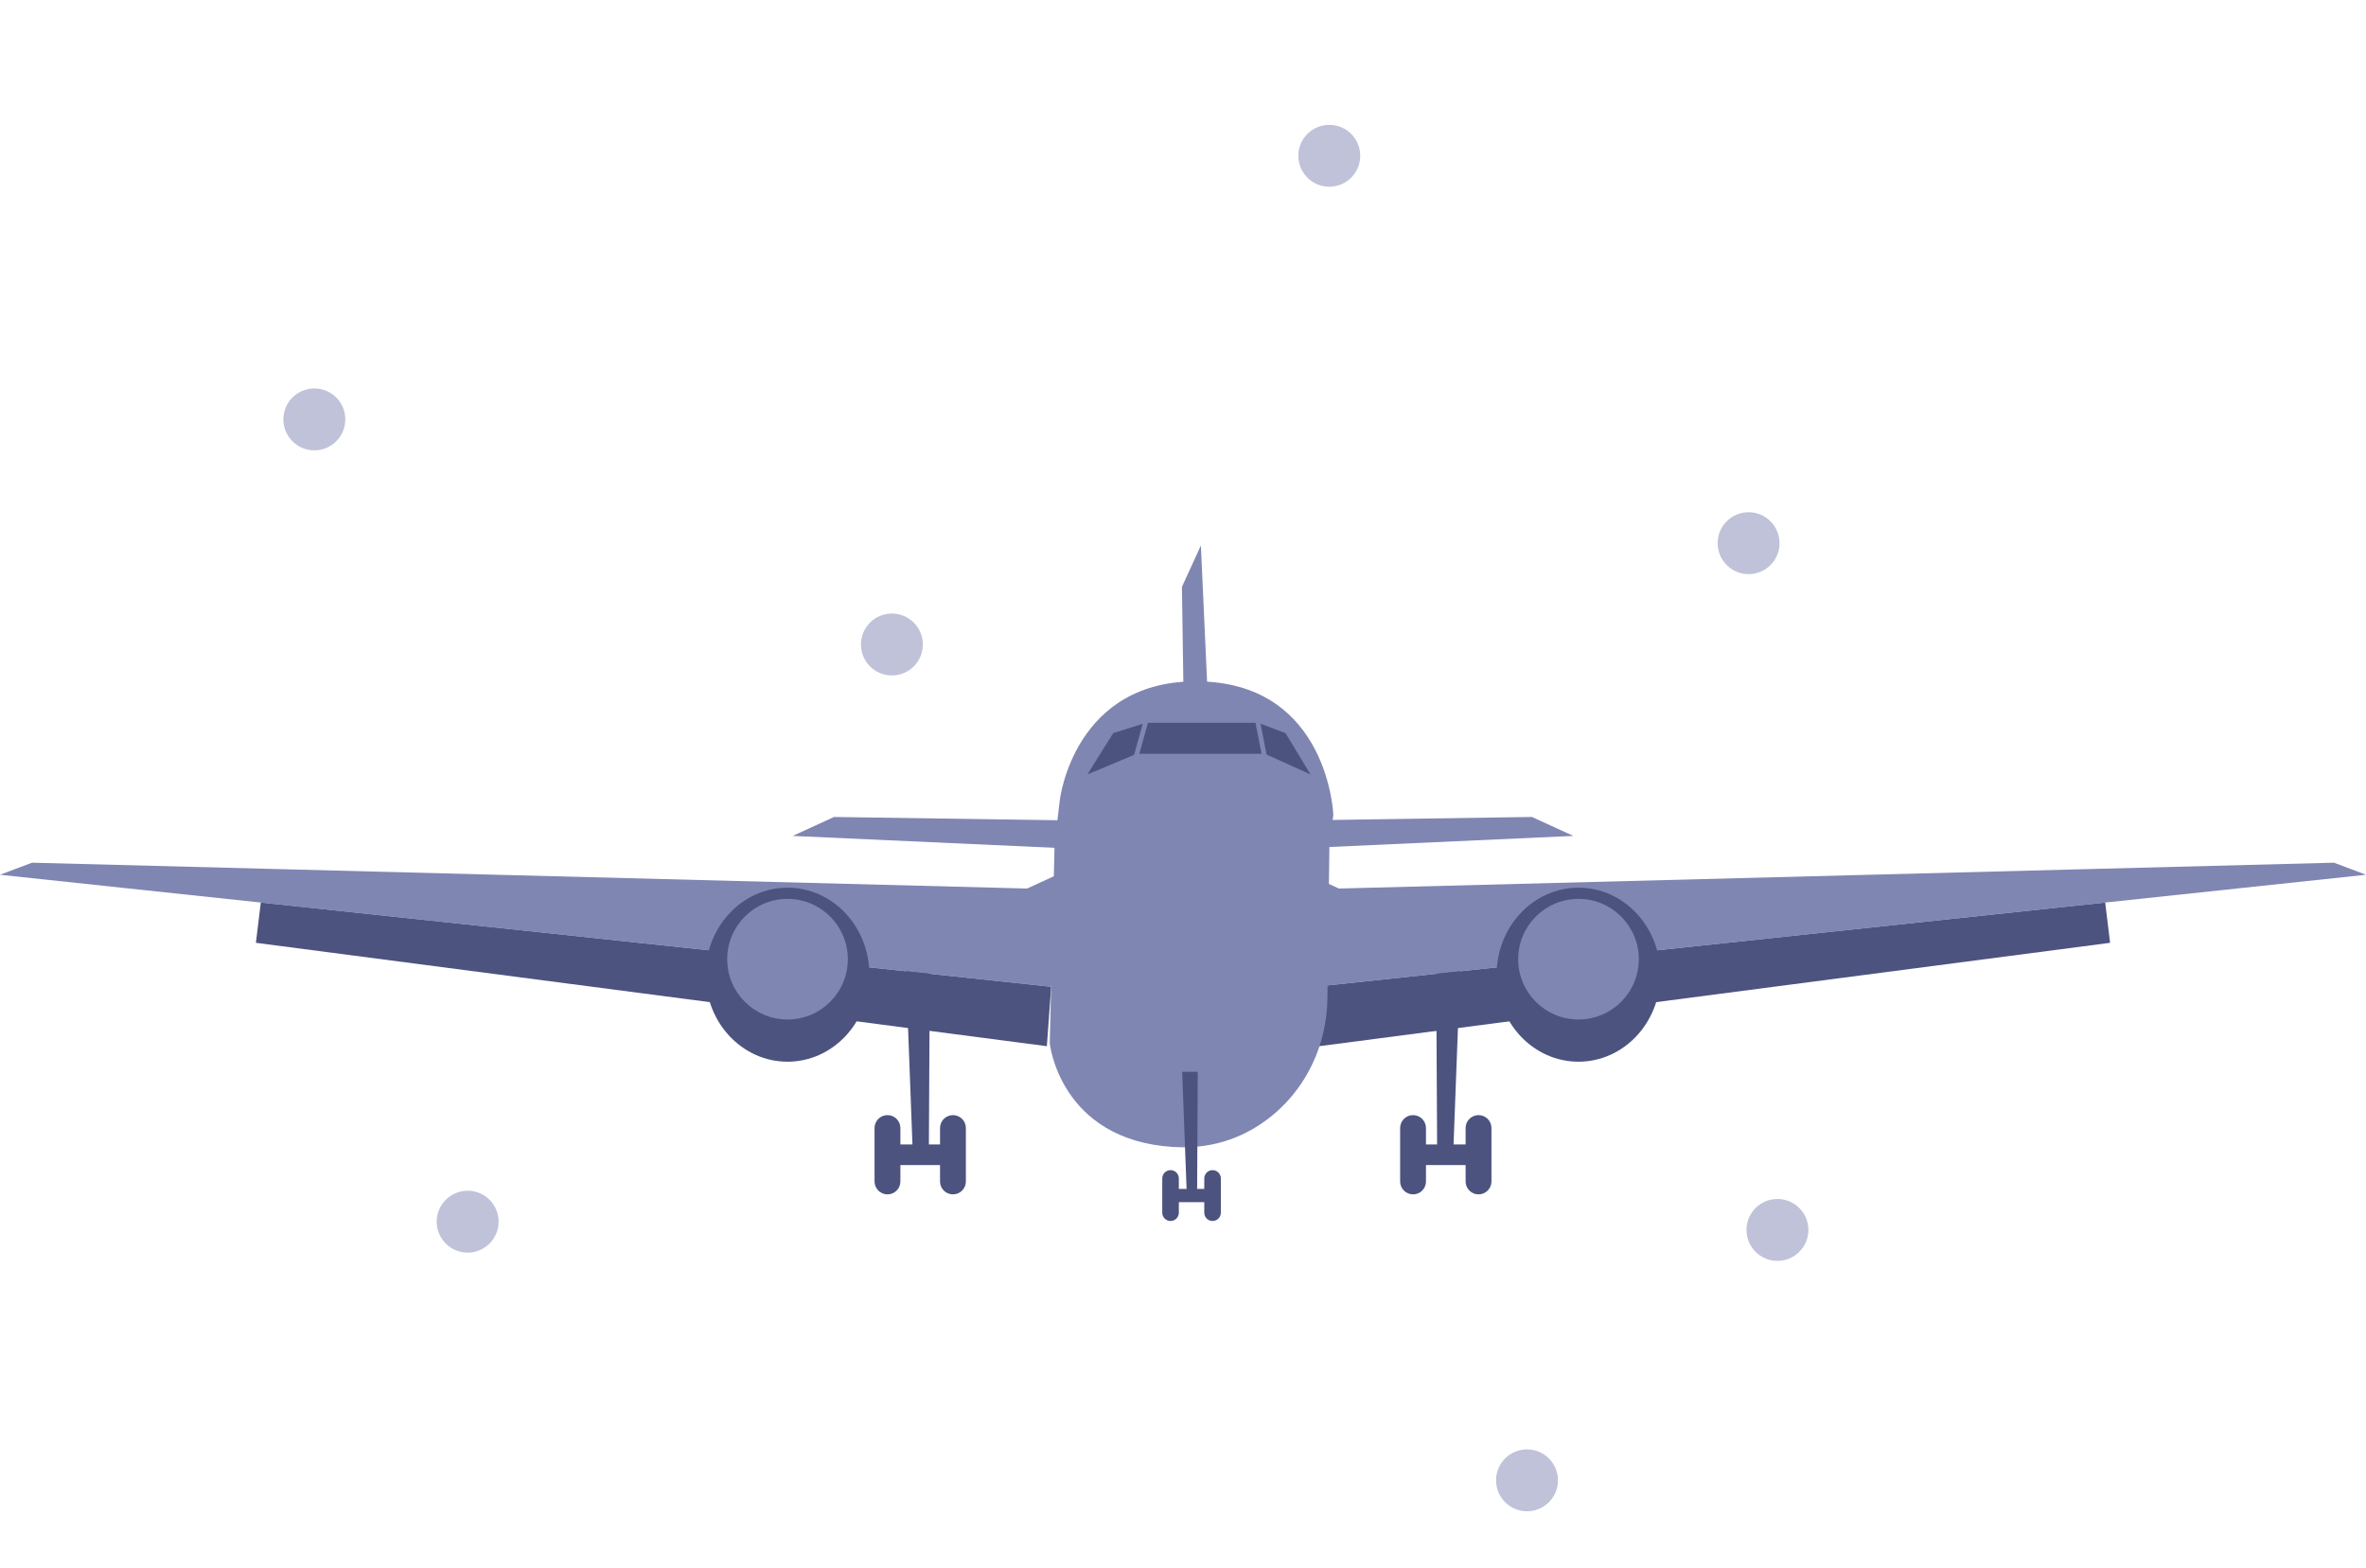 <svg width="332" height="220" viewBox="0 0 332 220" fill="none" xmlns="http://www.w3.org/2000/svg">
<path d="M127.069 134.972L128.036 160.604H125.682V163.506H132.262V160.604H130.343L130.48 134.972H127.069Z" fill="#4D537F"/>
<path d="M124.531 156.493C125.532 156.493 126.344 157.305 126.344 158.306V165.802C126.344 166.804 125.532 167.616 124.531 167.616C123.529 167.616 122.717 166.804 122.717 165.802V158.306C122.717 157.305 123.529 156.493 124.531 156.493Z" fill="#4D537F"/>
<path d="M133.719 156.493C134.721 156.493 135.533 157.305 135.533 158.306V165.802C135.533 166.804 134.721 167.616 133.719 167.616C132.718 167.616 131.906 166.804 131.906 165.802V158.306C131.906 157.305 132.718 156.493 133.719 156.493Z" fill="#4D537F"/>
<path d="M148.47 119.002L111.231 117.31L117.035 114.65L149.679 115.134L148.47 119.002Z" fill="#8086B2"/>
<path d="M0 122.761L4.497 121.068L144.117 124.695L149.92 122.036L147.502 138.478L36.596 126.661L0 122.761Z" fill="#8086B2"/>
<path d="M35.908 132.312L36.596 126.661L147.501 138.478L146.897 146.821L35.908 132.312Z" fill="#4D537F"/>
<path d="M110.505 148.997C116.849 148.997 121.991 143.53 121.991 136.786C121.991 130.042 116.849 124.575 110.505 124.575C104.162 124.575 99.019 130.042 99.019 136.786C99.019 143.53 104.162 148.997 110.505 148.997Z" fill="#4D537F"/>
<path d="M110.505 143.073C115.179 143.073 118.968 139.284 118.968 134.61C118.968 129.936 115.179 126.146 110.505 126.146C105.831 126.146 102.042 129.936 102.042 134.61C102.042 139.284 105.831 143.073 110.505 143.073Z" fill="#8086B2"/>
<path d="M204.931 134.972L203.964 160.604H206.318V163.506H199.738V160.604H201.657L201.52 134.972H204.931Z" fill="#4D537F"/>
<path d="M207.469 156.493H207.469C206.468 156.493 205.656 157.305 205.656 158.306V165.802C205.656 166.804 206.468 167.616 207.469 167.616H207.469C208.471 167.616 209.283 166.804 209.283 165.802V158.306C209.283 157.305 208.471 156.493 207.469 156.493Z" fill="#4D537F"/>
<path d="M198.281 156.493H198.281C197.28 156.493 196.468 157.305 196.468 158.306V165.802C196.468 166.804 197.28 167.616 198.281 167.616H198.281C199.283 167.616 200.095 166.804 200.095 165.802V158.306C200.095 157.305 199.283 156.493 198.281 156.493Z" fill="#4D537F"/>
<path d="M183.531 119.002L220.769 117.31L214.966 114.65L182.322 115.134L183.531 119.002Z" fill="#8086B2"/>
<path d="M170.203 113.793L168.51 76.555L165.85 82.358L166.334 115.002L170.203 113.793Z" fill="#8086B2"/>
<path d="M332 122.761L327.503 121.068L187.883 124.695L182.08 122.036L184.498 138.478L295.404 126.661L332 122.761Z" fill="#8086B2"/>
<path d="M296.092 132.312L295.404 126.661L184.499 138.478L185.103 146.821L296.092 132.312Z" fill="#4D537F"/>
<path d="M221.495 148.997C227.838 148.997 232.98 143.53 232.98 136.786C232.98 130.042 227.838 124.575 221.495 124.575C215.151 124.575 210.009 130.042 210.009 136.786C210.009 143.53 215.151 148.997 221.495 148.997Z" fill="#4D537F"/>
<path d="M221.495 143.073C226.169 143.073 229.958 139.284 229.958 134.61C229.958 129.936 226.169 126.146 221.495 126.146C216.821 126.146 213.032 129.936 213.032 134.61C213.032 139.284 216.821 143.073 221.495 143.073Z" fill="#8086B2"/>
<path d="M187.097 114.364L186.548 118.408L186.263 140.181C186.241 141.801 186.045 143.402 185.678 144.954C184.619 149.476 182.145 153.589 178.491 156.57C175.176 159.279 170.654 161.329 164.67 160.966C148.711 159.999 147.301 146.417 147.301 146.417L147.903 121.787L147.985 118.408L148.711 112.313C148.711 112.313 150.645 95.145 168.539 95.629C186.432 96.112 187.097 114.364 187.097 114.364Z" fill="#8086B2"/>
<path d="M152.58 108.686L156.207 102.883L160.801 101.432H176.518L180.387 102.883L183.898 108.686L177.486 105.785H159.497L152.58 108.686Z" fill="#4D537F"/>
<path d="M165.882 150.409L166.503 166.852H164.993V168.713H169.214V166.852H167.983L168.071 150.409H165.882Z" fill="#4D537F"/>
<path d="M164.253 164.214C164.896 164.214 165.417 164.735 165.417 165.378V170.187C165.417 170.829 164.896 171.35 164.253 171.35C163.611 171.35 163.09 170.829 163.09 170.187V165.378C163.09 164.735 163.611 164.214 164.253 164.214Z" fill="#4D537F"/>
<path d="M170.148 164.214C170.79 164.214 171.311 164.735 171.311 165.378V170.187C171.311 170.829 170.79 171.35 170.148 171.35C169.505 171.35 168.984 170.829 168.984 170.187V165.378C168.984 164.735 169.505 164.214 170.148 164.214Z" fill="#4D537F"/>
<path d="M161.38 97.868L158.039 109.896L158.683 110.074L162.023 98.047L161.38 97.868Z" fill="#8086B2"/>
<path d="M176.529 99.787L175.873 99.916L178.28 112.165L178.936 112.036L176.529 99.787Z" fill="#8086B2"/>
<path d="M245.364 80.572C247.763 80.572 249.707 78.628 249.707 76.229C249.707 73.831 247.763 71.886 245.364 71.886C242.966 71.886 241.021 73.831 241.021 76.229C241.021 78.628 242.966 80.572 245.364 80.572Z" fill="#8086B2" fill-opacity="0.5"/>
<path d="M186.527 26.207C188.926 26.207 190.87 24.263 190.87 21.864C190.87 19.465 188.926 17.521 186.527 17.521C184.128 17.521 182.184 19.465 182.184 21.864C182.184 24.263 184.128 26.207 186.527 26.207Z" fill="#8086B2" fill-opacity="0.5"/>
<path d="M44.109 63.199C46.508 63.199 48.453 61.255 48.453 58.856C48.453 56.457 46.508 54.513 44.109 54.513C41.711 54.513 39.766 56.457 39.766 58.856C39.766 61.255 41.711 63.199 44.109 63.199Z" fill="#8086B2" fill-opacity="0.5"/>
<path d="M125.152 94.789C127.551 94.789 129.496 92.844 129.496 90.446C129.496 88.047 127.551 86.103 125.152 86.103C122.754 86.103 120.809 88.047 120.809 90.446C120.809 92.844 122.754 94.789 125.152 94.789Z" fill="#8086B2" fill-opacity="0.5"/>
<path d="M65.622 175.789C68.02 175.789 69.965 173.845 69.965 171.446C69.965 169.047 68.02 167.103 65.622 167.103C63.223 167.103 61.278 169.047 61.278 171.446C61.278 173.845 63.223 175.789 65.622 175.789Z" fill="#8086B2" fill-opacity="0.5"/>
<path d="M214.271 212.091C216.67 212.091 218.614 210.146 218.614 207.747C218.614 205.349 216.67 203.404 214.271 203.404C211.872 203.404 209.928 205.349 209.928 207.747C209.928 210.146 211.872 212.091 214.271 212.091Z" fill="#8086B2" fill-opacity="0.5"/>
<path d="M249.413 176.948C251.812 176.948 253.756 175.004 253.756 172.605C253.756 170.206 251.812 168.262 249.413 168.262C247.014 168.262 245.07 170.206 245.07 172.605C245.07 175.004 247.014 176.948 249.413 176.948Z" fill="#8086B2" fill-opacity="0.5"/>
</svg>
